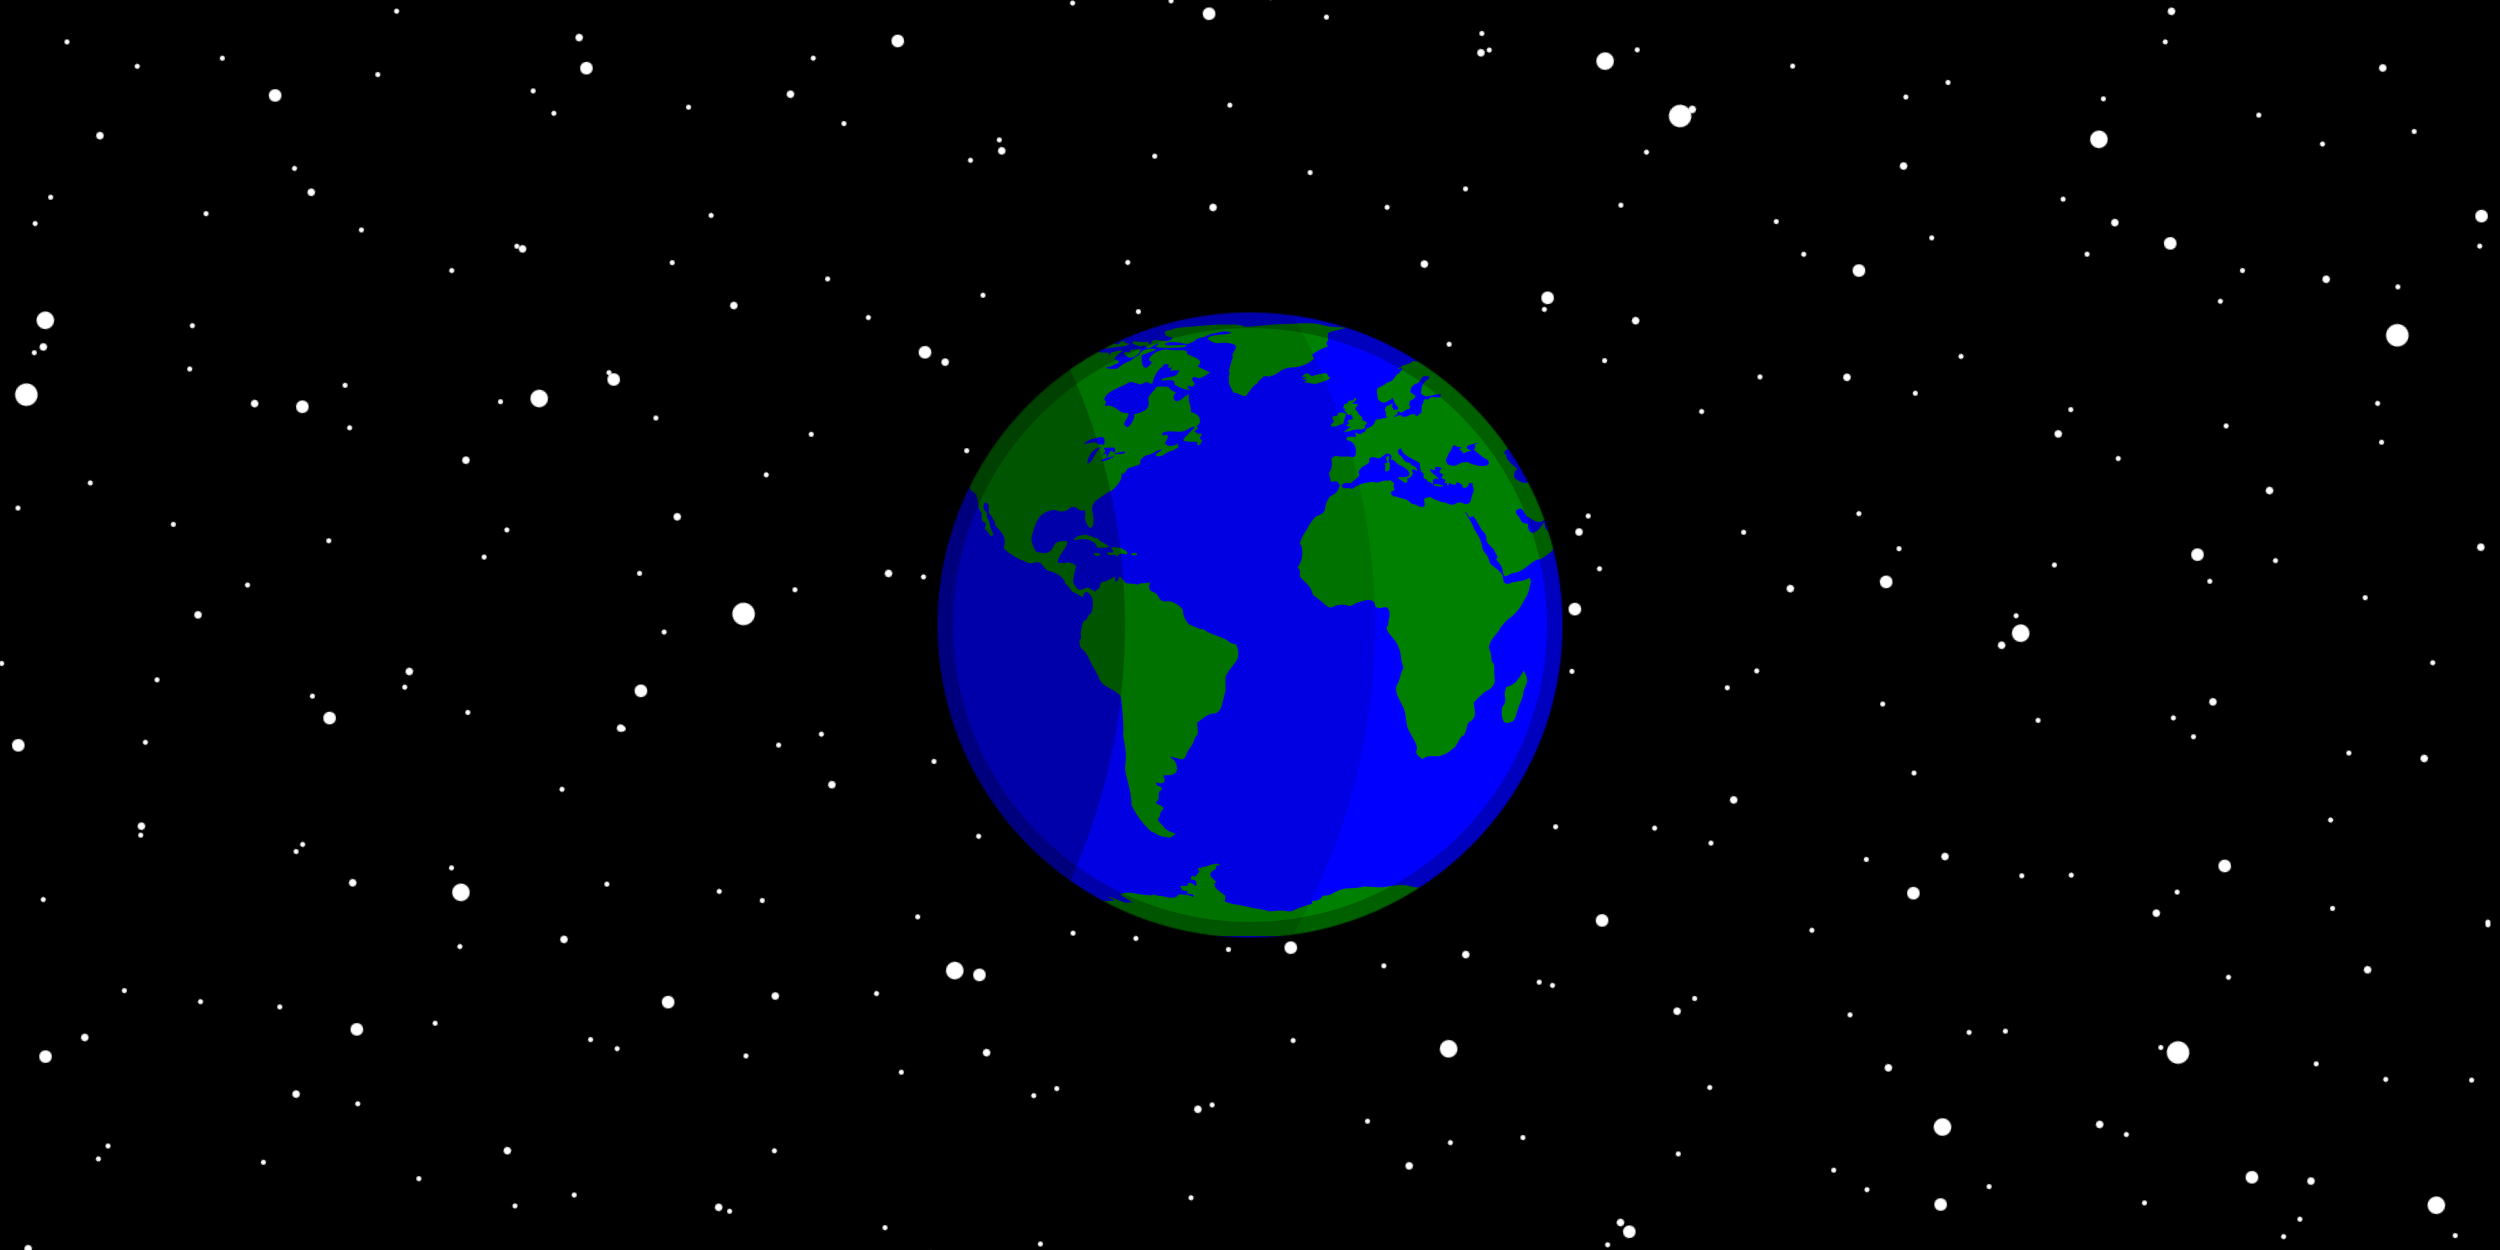 <svg width="500" height="250" viewBox="0 0 2000 1000" xmlns="http://www.w3.org/2000/svg">
  <defs>
    <symbol id="map">
      <path d="M1022.8 20.65c-1.627-.005-3.34.006-5.053.027-4.453.053-8.906.207-13.188.454-7.793.452-19.355 1.021-25.693 1.258-22.008-.346-54.107 5.01-72.97 5.113-10.662-5.74-26.964-4.19-36.827-4.255-25.526-.905-48.754 2.969-72.3 4.308-22.52 2.034-18.95 1.28-28.159 3.855-11.025 4.218-22.879 1.642-14.132 13.705 17.207 3.93 10.21 5.068 7.307 8.11-10.35 3.282-14.471.565-22.294.456-3.637-3.123-16.476 1.467-13.085 1.631.572 7.213-7.79 7.675-6.562.215-7.65 1.737-10.556 1.96-26.704-.4-2.004.767-4.872 3.693-3.613 3.693 3.85 3.483 13.539 6.295 16.058 6.209 11.52-5.087 9.897 3.142 11.637 3.213 10.577.126 16.946-9.352 22.19-8.86 1.305 2.181-7.794 6.322-4.769 7.253 6.638 1.305 35.096 1.93 36.457.803 4.515-.199 21.551.962 21.917-5.085-15.714-.172-48.635 3.939-39.722-3.533 16.45-5.257 30.627.978 43.653 1.712.797-2.396 12.138-4.738 12.342-6.612 5.038-5.993 17.066-6.08 20.931-7.869 6.964-4.45 13.658-6.015 19.27-6.558 10.866-3.008 17.59-4.355 29.17-1.258 0 1.686-4.025 2.849-11.99 3.506-5.272.985-34.554 1.151-32.169 9.477 21.611 14.868 18.961 2.72 44.501 8.539 21.047 4.107-2.537 17.739 3.342 25.994-3.907 9.74-6.52 21.373-7.965 27.598 3.73 3.068-1.77 8.194.599 19.462-1.48 5.445 6.945 15.86 7.965 21.063 9.022-.663 19.27 9.476 24.579 5.919 2.394-3.347 4.481-6.445 7.452-9.483 3.958-5.896 7.65-11.076 14.389-14.048.666-5.657 9.587-9.545 10.448-12.445 6.25-4.457 11.942 2.093 15.93-2.518 8.564.052 18.002-10.852 24.152-12.42 10.005-4.985 24.615-1.927 38.196-8.112 8.703-2.394 15.785-8.504 20.297-12.899-7.3-8.78-4.298-7.02 13.619-17.964 4.656-1.803 9.397-3.568 12.932-5.113-7.446-7.724.578-9.871.256-11.752-2.097-18.853-1.137-13.933 27.663-21.576 8.565-1.534 6.508-2.759-5.568-3.291-13.955.595-28.304-2.601-39.054-5.755-3.51-1.083-13.875-1.73-25.436-1.765zm355.39 7.062c-1.704-.045-4.37.629-8.101 2.413-3.782-.412-10.789 5.626-13.445 5.191-2.252 1.081 2.165 1.55 3.169 1.66 6.166-1.766 1.315-2.487 6.337-.962 4.082.228 19.434 3.613 28.946-2.115-4.232-2.47-10.444-3.158-14.902-3.293.783-1.593.186-2.836-2.004-2.894zm150.21 3.42c-7.533.132-16.067 3.276-12.457 7.612 7.441 1.112 38.208 8.522 41.453 4.604-7.017-5.388-21.669-4.976-19.357-8.807-.96-2.482-5.119-3.487-9.638-3.409zm-181.59 1.101c-.595-.011-1.13.043-1.56.167-5.487 4.286-7.69.233-16.53 1.553-4.326 2.514 18.408 3.982 23.126 4.175 3.06-2.894-2.658-1.792.855-4.148-1.762-1.083-4.104-1.71-5.891-1.746zm-120.05 2.212c-4.196.013-7.744.52-9.719 1.97-25.272.168-29.705 1.496-29.46 3.346 4.45 8.062 2.426 5.8 21.238 14.776 5.053 2.45 7.024 2.234 7.709-.856 4.424-9.42 19.77-6.142 15.245-3.508-2.842 4.083 13.593 2.254 15.588-.776-6.472-2.322-28.508-5.38-13.962-8.19-1.266 2.095 26.763-1.059 20.642-4.496-5.676.068-18.05-2.293-27.28-2.265zM1563.1 40.5c-.878-.015-1.553.046-1.938.199-.188 2.665-.749 5.487.085 7.843 1.885 0 19.612-1.828 21.24-2.194 2.976-1.948-13.229-5.75-19.387-5.849zm18.959 9.032c-1.37-.012-2.656.067-3.598.268-3.254.705-4.967 3.39-3.425 5.22-.073.989-12.104 3.733-13.274 2.812.856-1.459-15.673-.195-17.215 1.31-7.198 2.302-15.025 3.113-22.268 5.675-.357 3.826-4.77-.403-5.909 2.275-.442 2.35 5.762 1.262 8.649 3.507-5.686 2.583-18.827 1.225-25.607 2.248 4.79 5.769 19.254 10.494 16.616 10.712-9.44-.265-36.75-12.191-40.511-7.901 2.214 5.473 12.069.134.771 9.904 5.142 3.338 8.747 8.296 11.304 14.272 2.033 1.98 14.928-.485 9.164 1.122-4.616 3.125-1.365 6.503-1.455 11.503-1.217 2.39-5.982 5.49-7.879 5.113-6.71-1.7-1.608-1.779-.257-4.763 3.174-4.543 3.544-8.553-1.114-10.63-3.867-2.08-6.66-6.736-7.622-11.074-9.252-7.279-5.613-10.574-6.594-11.995-1.974-2.006-13.394-2.887-9.936-3.077 6.978-.808-7.016-4.263-6.68-1.58-.85 3.274-2.983 10.498-4.454 11.35-5.848 4.535 1.667 3.775 1.714 8.001-.263 5.08 15.492 6.74 13.274 10.39-12.04-2.36-25.623-7.832-38.112-8.643-3.722.826-12.316-5.813-14.732-3.46-.48 5.102 9.295 5.145 12.761 8.299 1.774 1.968-3.326 4.667-4.796 3.11-3.03-3.933-7.6-.538-14.902-.35-1.237 2.67-12.325 2.66-9.42-1.766-2.668-2.066-8.688 1.782-11.82 2.14-4.282-.004-7.367 3.941-11.477 4.147-4.608.515-1.796 9-14.13 5.542-4.805-2.587.086-4.156 3.682-5.138-5.03-5.661-22.239-7.374-16.529-3.428 4.801 1.414.981 7.09 4.71 8.832 6.472 5.414-4.5 5.883-6.422 2.254-2.383-.363-3.932 2.855-6.852 3.904-2.574.812-4.14 2.303-6.252 3.993 8.777 9.425.404 4.177-13.018 2.03-4.57 4.373 4.914 4.394 6.765 6.398.856 2.192-4.367 1.892-8.82-.506-4.158-.637-5.626-3.358-7.794-5.465-2.05-8.38-3.852-5.693-7.965-9.345-.342-.814 1.198-.736 6.508.352 17.9 3.658 22.866 3.648 28.176-.103 7.199-3.906-5.568-12.051-7.706-10.682-4.277-1.419-9.601-3.38-13.018-4.849-5.902-3.306-14.744-.816-19.698-4.521-4.74-2.879-11.068-1.14-15.844-1.714 1.962-.54 4.263-1.648 5.223-2.861-3.168-.506-12.844-4.395-15.415-4.42-7.714 1.313-8.95-2.198-12.076 0-3.294 1.573-16.191.635-15.417 3.426-2.532 2.117-7.965 3.019-8.222 2.784-2.055-1.935-7.622-1.097-7.622 1.148 0 1.242-.086 1.311-3.169 1.637-5.01 3.547-16.905 3.81-15.93 7.066.1 2.313-6.94.513-7.45 3.589 2.264 1.554 3.868-.619 6.85-1.258 4.623 1.868-5.109 11.109-7.708 11.829-4.1 4.013-8.19 10.517-8.478 10.63-7.497 6.477-10.997 4.89-12.332 6.338-4.87 5.01-11.038 6.505-15.76 9.32-2.57 1.56-2.654 1.815-2.74 8.085.746 5.33 1.489 13.314 1.714 13.355 3.665 5.649 11.333 9.254 17.129 5.594 1.627-1.157 4.538-2.923 6.594-3.934 1.97-1.01 3.682-2.491 3.682-3.27.35-2.073 3.31 4.192 3.34 4.873.955 4.104 3.83 8.36 6.424 11.135 2.336 2.256 2.392 4.194.6 6.055-5.983-.371-8.044 2.238-8.737-.325 2.92-3.118-4.93-3.81-1.798-5.97 1.028-.607.941-5.593-.086-5.593-1.773 1.673-4.805 4.238-7.622 4.282-4.625 0-7.793 9.123-4.367 12.687 1.81 2.315-.382 2.975-.086 4.925 2.35 2.45 2.39 7.364-2.399 6.699-3.696-.923-6.482 2.08-9.849 1.627-4.025-.59-7.709 1.67-8.394 5.138-.856 4.557-6.508 9.697-12.932 11.804-3.768 1.242-4.367 1.748-4.966 4.523-.865 5.158-6.209 2.89-8.479 6.588-3.893 3.737-11.093-5.931-11.392.136 1.8 5.79 1.628 6.279-1.884 6.262-4.613-.473-9.646-1.614-13.96.48-2.549 2.937-.302 6.174 1.97 6.321 11.71.675 17.726 16.103 14.133 27.675-.942 3.135-3.34 4.832-5.739 4.07-10.375-2.739-19.49.905-28.864-2.382-3.602-1.203-12.828 3.72-11.56 7.307.428 1.173.942 4.788 1.027 8.025-.043 7.452-1.912 11.701-5.052 16.601-.7 8.538 3.417 9.676 2.054 15.417 1.534 6.37 11.792-3.298 15.331 4.9 4.753 7.947 3.634 2.624.427 10.305-2.912 7.092-4.882 9.38-10.192 11.915-8.873 3.806-8.478 7.912-12.246 13.242-6.443 14.899 2.185 20.506-20.812 28.165-2.261 1.113-14.869 18.316-14.986 20.796-6.053 10.133-13.333 19.832-16.016 31.35.294 3.249 3.358-.087 4.454 14.023 1.477 12.382-3.805 25.496-8.994 32.336 9.22 6.492.886 13.995 6.853 20.05 7.327 7.466 9.285 9.329 15.415 15.847 3.108 3.36 6.848 13.412 7.28 16.566 7.868 5.668 14.912 11.078 20.04 15.683 10.364 9.38 12.934 10.184 20.727 6.398 4.539-2.193 6.765-2.707 13.274-3.024 7.194-.351 11.049.231 15.074 2.244 6.788.737 12.46-6.613 19.355-6.955 5.912-3.025 12.228-4.273 17.898-4.471 6.585-.71 12.734 3.825 13.104 10.819 3.05 7.513 12.71 3.533 19.442 2.784 8.297.855 10.31 14.867 7.023 21.867-.892 2.201-.542 17.671-4.368 15.582-2.72 10.925 20.765 27.016 21.582 37.225 6.317 10.089 5.757 27.111 7.709 32.02 1.884 4.754 2.739 8.359 2.653 10.946-6.027 8.764-6.208 24.24-12.76 32.55-3.766 16.223 5.614 26.08 10.534 38.117 7.257 12.729 6.767 24.895 9.422 39.325 1.639 12.308 25.78 39.84 17.385 48.686 1.267 10.646 4.311 8.267 9.164 13.491 1.884 2.141 3.597 2.141 5.738.257 6.68-5.69 21.351-3.524 28.52-3.683 9.256-2.551 19.717-6.895 26.55-14.423 9.798-3.748 11.594-23.443 20.983-24.979 9.85-15.245 3.861-23.885 14.13-28.163 13.381-9.625 5.72-24.569 5.566-34.69 1.618-4.24 20.811-21.659 23.725-22.854 7.444-2.753 13.584-9.022 16.357-16.41 1.093-7.221-.76-14.738-.685-21.63.87-20.157-3.452-13.102-5.396-21.576.05-11.089-2.161-15.79-4.88-23.42 1.605-15.977 14.267-24.858 20.211-35.222 3.683-7.246 15.245-19.717 22.354-24.146 4.625-2.886 18.156-17.774 18.241-20.027 6.539-12.43 16.844-24.646 17.129-38.546 4.159-4.838 2.534-20.285-3.253-14.93-7.748 5.63-26.295 4.74-33.145 8.772-17.799 6.354-13.07-13.447-16.016-16.566-13.177-16.883-22.542-15.96-24.665-25.055-2.69-15.365-13.559-17.146-14.046-30.407-4.295-17.962-9.894-22.173-16.616-34.82.542-4.19-15.441-26.993-15.585-29.663 1.034-3.346 6.236 9.787 9.85 10.494 1.645-.774 2.903-2.527 4.793-2.57 3.148 2.197 6.004 7.004 8.052 10.869 2.554 3.046 9.191 17.232 10.535 17.397 3.536 1.46 8.164 10.768 7.536 14.56-2.327 8.366 14.86 19.19 14.902 23.23.3 2.877 11.768 16.31 3.169 15.102 5.778 10.934 11.979 11.63 13.533 26.767 2.348 15.066 14.03.96 19.782.856 21.378-.7 35.312-26.476 52.929-26.553 23.107-15.233 30.458-21.265 31.345-40.635-6.89-9.345-23.931-11.986-24.152-24.515 0-5.337-1.028-6.347-2.827-2.758-20.218 30.14-30.217 15.07-28.948.05-15.273-.672-12.112-6.66-18.413-14.372-11.085-12.174-.533-13.457 4.797-14.939 6.323 3.099 7.493 14.363 14.732 17.003 12.542 6.508 12.879 9.89 23.723 8.539 4.1-.482 6.294-5.722 8.564-2.681 2.913 8.576 6.896 10.535 13.874 11.35 13.764 1.874 29.142 3.02 41.796 1.147 9.911-3.738 11.628 11.02 16.357 11.273 11.997 7.671 5.63 6.509 7.88 10.329 0 1.628 11.819 12.789 13.532 12.746 14.378-6.015 9.357-3.76 12.845 8.481 3.05 10.006 4.725 20.326 9.166 29.396 2.947 5.538 6.067 11.512 7.536 17.321 2.233 9.36 11.204 17.145 11.733 26.844 0 2.227 4.624 9.329 6.85 10.52 7.652.997 5.512-9.437 13.018-7.23 3.64.001-2.04-1.28-.683-5.832 8.248-2.061 1.63-12.813 4.624-17.133 1.37-1.62 1.455-8.616.256-15.203-1.713-9.174-1.285-11.606 2.141-10.758 1.263-.217 9.73-7.345 9.765-8.223 2.038-6.012 9.648-9.74 13.531-15.308 2.632-4.486 7.514-5.828 11.134-9.106 3.512-3.473.163-6.568 2.74-9.688 5.243-3.438 9-.148 14.046-1.763 7.659-2.258 9.005-2.23 10.707-7.23 1.99 1.602 4.312 4.94 4.367 6.502-2.242 4.397 13.727 16.39 13.445 17.267-.376 10.197 2.414.938 6.167 9.26 2.184 6.524 1.228 9.945.772 16.814 5.54 2.285 17.1-2.02 17.3-7.71.085-2.68 5.738 9.21 6.509 13.518.494 3.559 10.584 27.416 3.768 24.841 1.25 4.359 10.827 6 .856 6.262 3.143 3.887 3.29 9.13 2.313 13.44-.856 3.605.256 11.092 1.369 9.901 3.69-1.94 5.92 2.806 8.308 5.97 1.838 10.338 4.872.97 4.968 11.033-.578 5.94 6.808 15.781 7.023 18.466 0 1.37 1.626 3.017 6.166 6.074 2.321 6.694 12.612 6.396 12.675 10.682.797 2.59 7.027-3.203 1.028-3.556.2.038-.652-3.322-.77-4.71-6.297-8.077-2.97-15.15-5.654-23.023-.623-1.372-12.944-15.05-14.303-14.724-4.291-4.191-8.463-19.806-9.677-21.356-6.725 9.775-3.983-7.094-2.826-11.461 1.903-3.967.285-14.788 4.111-15.254 4.852.82.828 6.56 5.396 6.526 4.876 1.038 11.165 5.553 12.419 11.084 0 1.319 3.082 4.498 4.367 4.498-1.749 1.596 11.377 1.97 8.65 4.205-1.541.942-1.198 10.356.43 10.356 5.305-1.468 11.965-13.227 13.018-13.92 5.102-.427 7.526-5.176 11.817-6.637 4.434-5.797 1.517-12.26.857-17.75-.476-4.542-5.985-18.222-9.935-19.487-1.97-.625-12.076-10.26-12.076-11.511-2.461-3.75-5.802-7.037-5.824-10.837.017-5.711 12.219-18.16 17.557-16.223 1.66.724 5.719-.138 5.053 1.739-.295.806-.045 2.176.475 3.562-4.984 1.005-6.352 9.997-2.411 12.235 9.17 3.24 8.945-4.096 12.076-9.525.977-3.504-1.745-3.633-4.482-3.28-.116-1.702.177-3.24 3.678-3.848 2.958-3.45 15.552-1.38 14.559-8.163-1.196-4.041 4.422 6.089 4.71 1.79 2.87-3.864 12.452-3.084 13.96-6.878 1.431-3.59 13.19-9.188 11.22-13.14 2.78-1.664 7.267-15.968 7.366-18.15 2.317-10.824 7.01-14.425 4.11-23.581-5.067 5.03-2.611-2.175-5.824-8.755-2.856-4.41-7.029-5.11-9.42-9.311-3.426-6.022-7.195-9.937-11.134-11.838-3.854-1.807-4.198-2.234-3.684-4.196.356-8.273 13.927-10.933 13.962-14.245 3.367-1.613-17.994-6.653-16.788-4.008-.56 4.249-5.176 3.91-6.338.341-.947-6.657-11.733-3.298-11.99-9.335 2.53-4.202 9.277-3.9 12.847-11.298 2.083-5.841 9.724-2.147 7.707 2.217-.837 1.766.821 10.463.942 10.467.428 0 2.227-1.591 4.11-3.527 4.242-4.356 11.735-5.548 17.216-2.442 1.986.384 1.62 12.425 2.57 11.11 1.643-2.066 17.565 6.043 12.846 6.853-1.456 0-.942 1.49 1.542 4.12 3.597 3.956 4.368 5.078 3.854 5.652-2.06 3.375.986 5.633 1.026 8.378 0 1.799.343 1.944 3.854 1.739 4.198-.894 13.494-3.6 13.703-8.189 0-3.417-5.052-12.326-9.163-16.172-3.549-5.982-11.508-8.008-15.331-13.276-1.787-4.904 10.045-6.944 6.766-13.414-5.08-15.485 12.434-9.932 16.187-10.733 2.74-1.028 7.536-6.56 7.536-8.642 5.063-6.667 2.56-24.659 4.967-30.836.55-3.352-3.907-13.558-5.909-15.23-3.169-2.193-6.51-11.325-4.197-11.325 7.073 4.133 13.418 11.63 16.958 18.922 1.825 4.38 6.296 7.117 7.879 11.41 2.613 5.113 5.2 9.659 9.592 13.783-.47-2.925-1.646-6.296 1.2-5.756 1.854.138 5.35 4.148 5.48 2.68 0-1.61-2.74-5.062-4.11-5.062-8.4-5.373-9.24-7.494-12.591-15.632 1.863-4.054 11.522 3.503 11.563 2.116-2.742-2.697-6.32-4.756-9.078-7.419-1.884-1.919-6.766-6.56-10.963-10.329-5.976-5.536-20.662-23.067-23.98-22.169-1.198.454-.941.849 1.285 2.202 4.089 15.83-2.467 4.864-13.19-.693-13.788-.555-35.062.073-28.69-9.08 3.682-4.703 5.053-7.34 3.94-7.708.7-2.88 5.729-18.01 7.109-18.52 2.826-1.07 15.073-1.208 15.758-.189.257.497 1.285.91 2.227.91s1.541-.309 1.284-.669c-.171-.368 2.742-.548 6.51-.428 8.21 2.143 5.5-3.391 7.364-2.861 8.504-1.034 13.78 5.681 14.902 5.697 4.34-.25 24.977-1.868 12.162-5.243-5.957-1.85-2.302-13.884 1.798-14.295 4.714-4.595 15.173 5.677 15.93 5.352 17.068 4.807 7.368-10.743 7.538-10.818 6.116-1.875 4.494 7.148 9.164 7.845.326 4.168-4.596 10.033-3.684 15.42.777 3.682-2.68 8.524-5.566 8.565-1.926 2.934-.355 2.396 2.14 6.26-.685 3.598 3.77 9.448 13.704 18.014 6.57 7.44 1.538 2.329 15.158 13.276 4.175 2.966 11.337 14.09 14.132 8.678 2.505-5.47-4.946-9.939 2.313-13.115 1.887-2.049-6-4.619-4.883-8.17 5.375-8.572-8.725-15.069 2.74-12.387.771-.805-3.169-4.839-4.796-4.873-5.306-1.424-6.399-9.326-11.733-8.164-4.443 1.761-8.593-13.426-7.793-13.3 7.875-6.709 34.418 2.007 32.46-2.143-2.733-13.226 26.362-14.02 26.378-15.607-2.755-5.443-19.775-8.843-21.412-13.25 4.071-9.484-1.998-6.39-4.71-10.065 10.038.78 23.053 7.865 32.716 8.59 5.24 1.06 16.892 2.88 17.385 2.57-10.163-9.724-3.188-7.238 7.708-5.833-13.25-12.893-35.526-8.553-48.39-14.245-4.624-2.253-43.08-11.854-55.669-13.893-4.196-.685-10.96-1.388-14.986-1.576-17.063.372-17.036 2.58-37.685 1.576-6.937-.223-22.695-.292-23.979-.103-16.577-5.007-24.255-9.04-40.338-8.403-23.495.045-44.475-8.031-67.146-10.201-20.584-3.349-18.217 1.562-17.9 2.57 13.174 7.025 4.677 3.884-5.48 3.855.075 2.585-21.557-1.285-21.241 0 5.018 11.104-12.45.354-15.586-2.463-9.039-7.837-21.268-7.958-32.716-10.467-7.61-.89-5.953.517-2.57 4.364-19.592-.747-18.563-3.608-45.135-3.16-5.85-2.056-10.23-4.89-12.675-8.75-1.51-7.004-19.26-8.96-23.725-8.995-14.14-1.047-19.463-4.967-33.828-5.515zm-935.97 1.366c-7.015-.166-37.142 5.871-38.06 8.324 2.736-.686 24.666 5.926 26.122 7.256 3.425 4.876 12.762 1.244 14.268.99 5.344-.901 13.386-1.845 17.874-2.09 11.078.266 26.256-7.355 7.418-6.476 3.254-4.286-.585-4.47-3.83-3.508-7.485 2.015-3.407 5.764-9.018 5.89-6.373.106-6.273-4-12.631-4.737-8.686.259-1.212-3.257.427-3.616 5.125-1.58-.955-2.041-2.57-2.033zm785.02 2.415c-2.432.1-4.818.733-6.717 1.895-6.078 3.208-23.943.505-27.577 4.363-1.622 2.427-10.51 2.702-10.192 4.979-3.349 9.168-6.278 9.717-11.22 18.545 1.986 5.524 29.684 11.409 31.518 7.496-.597 1.58-19.275-5.905-12.675-12.068 3.626-2.476 6.35-10.102 11.048-11.135 7.25-4.381 13.497-5.711 19.355-6.88 14.988-2.957 17.985-4.861 10.791-6.799a16.287 16.287 0 00-4.33-.396zm314.69 4.858c-3.57.023-6.4.496-6.44 2.175 0 2.42 2.996 3.888 12.845 6.157 6.958.563 24.242-.09 25.35-3.665-4.867-4.597-10.796-2.49-18.67-4.123-2.682.14-8.495-.575-13.085-.544zm-1140.9 8.888c-8.182-.033-17.062 2.291-22.317 5.467-5.62 3.06-17.282 5.954-21.36 10.356 34.314 5.606 33.636 9.386-6.338 14.107 5.751-5.86-27.18 4.069-24.357-3.64-7.954-7.989-49.792 12.842-49.81 4.634-9.01-9.245-56.238.437-60.858-9.9-23.695.168-60.764 2.61-80.935 18.278 12.088 12.02-9.534 10.107-10.705 10.356-2.901 1.042-27.464 4.723-22.43 6.826 3.148 11.81 11.092 7.063 21.07 7.23-.753 3.698-19.458 7.58-21.978 7.178-8.182 1.003-17.339 7.622-24.435 9.422-20.303 19.363 15.475 12.583-5.514 21.089-4.061 3.76 13.708-2.142 13.112 1.386 26.207-7.4-15.425 12.538-29.547 17.508-22.613 2.922-28.51 4.379-33.64 11.273 4.144 1.204 26.876-8.36 28.185-4.471 11.28-2.026 22.834-10.186 33.614-12.42 1.846-2.745 45.85-21.541 45.418-16.626 5.274-1.632 26.484-2.957 31.234-5.216 9.613 1.195 11.255.816 20.657.212 12.637-1.029 23.351 12.223 18.011 19.41 3.442 7.333-5.003 16.285 2.654 16.968 2.658-.03 8.084 15.096 5.543 19.462 3.532 10.054-7.303 9.605-7.282 10.117-5.569.715 13.335 16.05 10.142 15.82-2.603-.198-2.954.249-5.087 6.904-1.422 4.437-6.33 13.551-8.48 15.77-10.445 8.914-13.866 22.91-21.094 31.794-2.211 2.383-4.234 14.206-3.529 15.796 1.236 11.084 2.729 18.072 2.999 28.481 15.96 9.04 12.99 15.652 15.869 29.551-.533 6.163 3.269 10.334 6.046 14.586.856.41-1.905 9.768 1.876 16.147 9.726 4.448 5.276 8.184 4.094 14.287 5.56 4.206 9.313 12.512 12.204 14.16 8.25-2.99.607-8.318-1.396-16.782-.37-3.929-3.783-16.927-6.74-18.707.324-13.94-.31-7.405-5.516-15.53-2.23-3.734-.448-14.704 2.92-13.276 7.435 1.94 5.517 5.083 6.236 10.682 1.434 13.097-3.38 5.721 4.042 13.543 4.926 7.807 9.108 14.444 7.948 18.228 9.021 11.597 18.905 18.58 18.919 33.328.194 6.113-3.927 8.025-.72 13.09 6.854 7.527 28.576 21.092 35.303 22.03 14.285 8.378 16.373 4.755 27.885 3.426 3.477 0 7.768 2.766 10.971 7.066 5.336 7.144 7.931 9.174 12.633 9.928 14.466 3.42 29.183 14.2 30.036 24.764 5.206 2.043 13.645 15.59 14.234 15.632 9.111 2.021 15.845 10.733 19.888 8.806 1.933-10.445 7.716-12.428 15.578-.96 5.411 8.99 3.422 31.599-2.732 34.983-5.656 3.247-3.64 9.609-8.513 11.486-7.07.12-7.565 23.28-9.284 23.657 1.333 7.542.957 7.142.883 12.18-6.411 2.364-1.025 17.828 2.278 19.539 6.898 4.97 11.525 14.406 15.038 22.219 1.355 4.366 16.96 30.537 16.83 31.317 3.785 20.735 37.066 23.127 42.881 39.59 1.376 12.581 6.195 62.01 3.718 71.659 3.39 20.551 7.012 32.307 4.71 54.873-3.022 12.929 3.936 30.24 6.775 44.283 2.914 12.534 5.117 25.599 4.436 34.435 12.323 26.525 28.874 43.07 38.008 51.564 10.266 3.405 14.589 10.411 28.743 10.452 9.189 4.035 12.277-1.923 14.559-3.255 11.732-3.87-6.23-2.86-17.104-13.276-3.245-6.077-12.907-11.54-13.351-18.332 8.197-6.635 1.199-9.398 8.35-15.76 8.316-9.193-10.14-10.937-12.581-15.076 12.32-8.38.17-20.53 12.445-24.925-3.854-13.22-10.515-1.48-11.477-14.391 13.258 6.267 20.715-2.211 13.866-11.478-3.83-4.426 21.05 2.447 25.368-9.937 2.506-8.322-1.309-19.731-8.727-23.983-2.297-.616-4.568-5.884-1.79-3.384 17.402 3.16 24.096 10.92 29.28-4.496 2.873-9.33 12.726-18.013 14.638-26.101 1.002-4.514 3.614-9.422 5.618-10.544 4.573-4.511-1.025-24.58 1.157-24.814 12.742-9.016 18.198-16.933 33.742-17.45 3.75.431 10.95-7.956 10.544-9.559 2.356-2.14 7.646-27.478 7.69-27.522 4.699-5.009-1.18-37.07 4.282-37.338 4.069-10.116 16.714-21.287 20.897-31.187 2.323-10.243.914-17.605-2.912-26.844-9.989-1.92-13.176-3.786-18.071-8.489-17.727-8.865-32.392-10.83-44.962-20.85-6.742 1.615-17.866-5.873-25.48-7.998-7.13-3.94-13.682-17.957-13.942-27.763-.416-6.107-20.55-20.411-31.638-17.37-12.7.95-13.588-8.117-17.908-13.414-3.072-4.262-14.932-6.523-13.188-9.071-4.798-4.863 1.734-14.998-1.208-13.945-13.286 2.94-14.352-.818-23.74 4.71-1.68-3.673-22.66-1.322-22.773-4.607-6.1-7.17-9.567-12.43-11.588-10.193-3.146 10.726-10.417 13.273-7.521-.994-3.869-.065-18.133 10.355-22.38 9.372-3.468-.874-8.203 6.107-7.432 10.973-1.61 2.737-9.24 5.972-8.675 9.02-7.29-4.44-12.226-11.123-21.335-6.4-12.104 6.279-15.526-1.37-21.375-12.788.256-5.468 4.123-25.833 6.071-28.994-.068-5.535-14.82-10.255-18.55-8.001-5.038 1.905-12.943-.154-16.728.318-.827-14.783 19.48-29.817 17.824-40.312-1.97-3.57-21.404-.896-23.528 3.504-9.141 23.745-23.402 18.298-35.002 15.503-4.03-2.093-10.857-20.629-9.985-26.715 4.823-18.945 10.58-39.005 22.968-46.47 6.626-4.628 22.321-10.35 28.768-4.787 26.477 3.36 17.256-14.488 35.757-6.03 12.82 12.302 15.74-5.277 16.11 13.954-.685 1.319-1.148 3.314-1.01 4.436 1.305 8.794 4.602 15.774 10.053 19.701 11.016-.928 5.173-28.3 4.505-31.05-2.98-11.244 4.545-21.282 12.924-25.587 3.977-3.008 19.242-14.275 23.868-14.536 12.795-11.843 20.293-21.745 19.116-30.597-.248-1.524-.094-2.989.343-3.263.446-.274.806.095.806.831 0 1.893.539 1.722 4.607-1.61 1.978-1.628 4.12-4.29 4.762-5.91 1.036-2.655 1.645-3.05 5.97-3.94 5.96-1.217 10.773-3.255 8.212-3.478 15.835-.61 10.504-9.37 11.212-9.954 3.429-5.903 8.732-9.187 14.054-11.032 9.394.109 18.709-11.923 27.834-9.85-3.26 4.448-15.78 6.728-10.303 12.523 12.81 1.933 17.758-9.34 32.04-11.212 3.45-3.746 9.909-4.632 10.379-7.068-4.854-1.824.431-4.38-1.5-6.373-14.354 8.325-19.525 4.531-25.614-.239 3.932-6.314 10.79-16.258 2.012-16.162-8.23 2.768-4.808.534-7.494-2.254 6.77-6.437 18.494-4.28 25.077-4.257 23.336 2.986 25.394-8.49 36.134-8.642 4.763-.633.656 1.936-1.208 3.751-16.83 18.136-25.686 23.237-10.705 24.138 21.83.874 20.144.678 18.79 2.168-.995 13.195 10.557-1.528 9.044-5.645-3.95.52-5.863-5.187-1.285-7.606 1.687-2.421-1.047-3.017-.933-4.952-8.113 3.975-7.43-2.274-12.77-3.392 6.423-5.813 5.304-2.59 7.947-7.606-7.396-2.068 1.559-4.063 3.324-10.415.662-10.007-6.358-16.966-17.267-18.416-.008-13.982-6.005-19.579-4.333-37.123.297 2.136-8.359 7.162-9.37 8.11-2.893 2.631-12.257 9.78-15.654 7.145-6.712-4.65-4.719-11.641.479-16.463-8.027-3.557-8.319-3.353-15.151-11-8.305.988-24.092-3.896-25.264 4.953-16.046 17.817-12.701 14.345-11.64 27.975 0 2.115-3.194 8.779-4.976 10.38-7.144 5.122-14.906 7.87-23.338 9.346 3.354 10.127-14.223 31.9-15.365 22.939-11.773-2.922 9.178-19.894 3.53-25.218-14.082 2.45-20-9.048-29.359-12.016-5.521-2.81-9.078-2.417-14.559-1.312-.634.008.333-4.455 1.746-8-.691-3.658-8.405-2.014 2.51-15.127.326-.009 2.885-1.729 5.677-3.828 10.7-7.32 24.147-11.169 34.524-17.688 6.895-4.287 12.162 1.218 16.863 1.096 8.78 4.117 1.713 2.321 12.872-.136 8.76-6.641 7.605 3.045 17.08-.077.82-11.787 12.393-29.212 18.968-31.616 1.862-7.824 17.085-7.293 10.226 2.38 15.404-2.536 3.35 1.802 5.14 5.355 18.21-2.253 20.394-.347 12.846 4.659 3.368 7.957-34.567 8.085-30.455 13.678 14.892.357 25.17-3.855 25.504 7.332 3.649 5.83 31.23 14.313 30.455 10.255-5.105 1.125-8.146-8.537-1.625-7.359 6.318 4.21 5.215 1.545 10.303-3.374-11.673-13.378-2.442-15.78 7.408-10.63 7.652-2.136 14.528-6.17 20.717-10.896-5.204-4.852-18.563-8.203-23.338-12.978 20.11-14.724-25.524-19.343-19.698-26.128 0-2.458-3.032-3.768-9.85-4.255-9.79.466-15.751.583-26.977-.724-5.85-2.283-22.31 2.802-29.333 9.075-10.961 8.242-7.296 15.859-.163 13.253-21.147 30.011-20.99-3.709-21.728-10.255 3.875-4.171 30.134-11.572 28.879-12.876-3.739-1.239-7.548-.738-11.486-1.258-2.401-.333-12.708 2.195-14.396 3.667-5.756 2.71-5.45 8.363-10.653 10.494-4.955 1.368-9.94 7.125-12.658 8.617-11.916 4.835-18.753 8.764-23.742 13.868-1.79 1.868-2.646 2.03-11.588 2.166-13.48-.462-16.73-3.545-2.192-4.822 2.977-3.307 14.34-5.362 14.825-8.935-.017-.9-3.614-2.86-7.896-4.308-4.309-3.243 13.53-15.732 14.774-16.865-1.325-1.848-20.483 2.494-21.6 3.64-8.423 10.89-2.46 3.986-5.43.615-7.486-2.103-18.08 2.478-22.644-5.489-3.489-3.587-9.43-5.039-15.794-5.065zm99.726 2.95c-11.796 1.632-13.435.575-19.193 2.465-.532 7.54-6.575 1.775-11.716 4.39-2.619 4.785 5.621 4.31 5.566 8.373 5.33 3.63 14.391.401 19.777-4.707 3.49-3.077 6.283-6.759 5.566-10.52zm353.41 46.862c-7.587.291-19.3 4.563-19.832 3.41-4.193 4.393-6.43.012-10.276-2.22-5.049-3.312-9.097 1.665-12.934 4.6-.462 2.078 16.662 1.66 4.54 3.54-4.026.556-5.053 1.036-4.454 2.004 7.864.747 12.783-1.071 4.71 5.464 0 .865 1.028 1.114 4.111.934 7.69.809 14.143 3.847 21.412 1.413 4.987-1.94 22.796-6.25 23.296-11.16-7.067-3.183-3.295-7.933-6.167-7.435-1.123-.473-2.655-.617-4.406-.55zm194.24 5.28c1.902.001 3.801.263 5.518.589 5.715 1.636-3.733 6.582-7.569 11.179-5.468 6.597-6.254 10.943-6.563 18.799-.254 6.374 4.294 5.122 8.394 8.112.171.565 2.569.282 6.594-.797 5.759-.242 10.99-2.672 15.93-3.058 9.642.01 8.19 1.279 4.71 5.327 0 1.07-4.281 1.046-12.846-.076-11.392 1.138-6.892 8.335-13.876 3.716-2.55.364-5.003 4.02-4.538 5.732.146 6.019-3.522-.328-3.597 15.659.514 4.36-.943 6.827-3.94 6.827-.368 1.945-6.766 7.33-7.88 2.594 1.542-2.518-10.619-1.345-12.846 1.234-3.53 2.006-13.979 4.302-14.132 0-4.088-3.553-14.502 5.261-14.559 2.22 6.82-6.936 7.326-1.761 7.108-8.91 3.14-4.656 1.623.7 6.596.719 3.169 0 3.854-.308 4.11-1.687 6.803-4.164 10.016-5.577 11.562-4.763 1.027-1.053 3.083-7.152 2.655-7.606-3.781 4.957-1.798-2.238-1.285-7.888 3.974-2.426 17.482-8.324 6.51-13.44-8.405-4.602-4.5-4.532-4.453-10.52 1.4-4.245 7.796-9.93 12.675-10.2 5.554-3.5 7.91-10.402 10.192-12.799 1.725-.71 3.628-.967 5.53-.965zm-134.98 41.756c-.787-.007-1.813.684-2.834 2.413-2.53 4.934-8.054 1.146-10.533 4.686-2.256 5.131-5.933 3.834-7.622 5.191.176 3.026-2.011 4.94-2.912 7.786 8.691 1.165 4.751 1.066 1.712 4.96 3.856.572 6.91 7.637 8.393 8.112 7.786-2.869 5.382.117 7.709 2.698 2.694 4.595-.368 6.399-4.283 5.917-4.922.128-.46.353-5.396 4.925 12.062 1.039-9.945 7.248 2.057 8.053 4.11.214 7.193 2.064 3.425 2.064-3.328 1.842-9.371 5.772-11.477 8.617 2.375.395 12.724-1.689 13.531-2.621 3.882-1.234 12.501-2.422 17.044-2.193 3.854.206 10.961-2.218 10.961-3.751-6.533-3.864 4.146-5.287 1.8-10.193-9.514-6.745-6.057 2.761-8.993-9.13-1.497-3.626-6.08-4.366-7.11-7.95-.77-3.272-2.997-6.124-4.71-6.158-2.208-2.051 1.514-7.238 3.255-8.943 2.056-2.124.6-3.075-4.796-3.075-1.563-.186-6.625.077-5.14-1.714 8.498-3.376 8.28-9.673 5.917-9.694zm-26.779 28.08c-2.788-.053-5.414.707-6.964 2.6-.182 6.904-8.248 2.628-9.935 5.568.161 3.025-.862 5.782 1.285 6.347 5.978 2.02-9.208 10.459-3.768 10.785 1.702 3.632 9.065 1.737 13.447-.533 4.293-2.016 9.205-1.734 10.278-5.362.33-7.423 6.01-14.146 3.595-17.13-2.2-1.359-5.15-2.223-7.938-2.276zm-461.49 47.16c8.344-.129 7.117 6.377 6.273 14.542-3.228 1.249-4.747-2.228-10.544.53-5.694-9.677-17.483-1.32-28.956-2.269 13.437-10.763 14.848-8.207 27.543-12.018 2.264-.51 4.14-.761 5.684-.785zm724.26 11.381c-1.747 1.847-6.61 2.342-7.282 3.855 1.903 2.878 2.112 2.614.515 6.237-.6 2.159 1.243 1.956-2.93 2.84 2.681.727 10.658 8.08 15.093 11.645 2.569 2.124 6.422 4.694 8.648 5.704 2.827 1.31 4.454 2.724 5.482 4.95 1.884 3.71 1.371 5.19-2.054 7.23-1.885 1.096-4.798 1.62-10.707 1.817-4.947.502-22.402-3.989-24.236-6.21-1.285-1.542-1.97-1.628-8.308-1.046-5.225.48-7.966 1.233-10.963 2.972-5.251 4.563-14.723 4.605-20.983 1.337-2.227-1.174-5.395-7.872-4.368-8.968 2.192-3.698 5.64-14.187 7.023-14.88 3.887-2.195 4.483-12.958 9.677-13.036 1.285 0 2.143.498 2.143 1.26 3.347 3.224 8.78 1.44 11.477 3.1-1.414.82-5.963 4.035-4.969 4.309 8.297 1.377 5.416 6.257 8.394 6.612 4.196-.676 7.826-4.108 12.16-4.146 5.39-.851-.406-2.568-2.054-3.238-1.768-.3-3.443-2.814-4.368-3.776 1.974-2.099 4.36-4.848 7.194-5.268 3.814-.733 7.628-2.2 11.22-2.708l4.197-.592zm78.381 2.15c4.65-.036 7.029 12.333 4.264 11.292-4.845-.98-10.881-2.2-10.705 3.904-1.433 1.584-5.106.23-3.854 2.518 2.216 2.513 7.672 5.035 7.708 8.618 12.795 7.84 8.4 5.04 9.164 11.942 3.99 2.45 2.779-1.246 5.6-2.193 3.54-.034 7.901 6.664 8.308 7.76-5.838 3.458-2.844.473-5.995.428-3.8-.462-3.431-.825-4.572 1.123 1.486 7.845 8.525 12.16 9.59 18.579 2.458 10.344.46 8.597-8.82 10.706-5.698-.184-19.845-7.702-20.726-12.822 1.782-9.942.224-8.649 6.596-13.807-4.07-4.003-8.882-7.575-12.418-11.35-7.023-7.632-8.138-9.26-8.138-11.804 0-2.818-2.483-6.304-5.395-7.503 5.819-11.768 24.736-16.686 28.435-17.21.329-.12.649-.178.959-.18zm-801.88 5.885c-9.837 6.086-14.13 20.908-20.615 27.778-4.154 4.163-6.474 4.806-6.629 1.825 2.733-14.467 11.946-28.99 27.244-29.603zm22.986.695c1.199-.017 2.27.899 2.895 2.672 2.056 5.919-1.763 9.268-4.77 4.18-5.46-3.08-7.566 9.97-11.05 12.369-3.496-3.51 5.445-13.873-9.343-2.947 7.083-9.79 8.553-6.892 3.83-15.23 7.933-1.054 14.608-.884 18.437-1.044zm552.63 1.858c.685-.004.997.152.353.574 2.75 13.756 24.314 19.592 35.714 27.975-1.396 5.302 2.565 17.467 3.938 17.56 3.887.942 3.5 4.954 2.57 7.143-.017 7.6 5.96 2.392 7.708 9.697 5.904 2.016 7.59 1.484 8.991 7.143 4.392-8.278-1.684-9.088 1.97-8.565-.32-2.628 5.647-6.252 9.164-1.552 4.705-4.21-18.395-14.576-14.387-20.883 2.479.576 8.807 5.374 9.334-.187-4.489-6.34 14.644-3.067 11.476.136-4.8 4-3.101 8.07-.256 9.312 9.813.277-5.993 9.536 5.822 10.603 5.04 1.64.497 5.727.772 7.633 6.858-1.797 4.505 3.153 5.31 4.359 4.125 1.724 1.228-5.633 4.54-4.813 3.99 2.613 13.288 6.574 12.588-.113-.342-2.51 6.595-.308 10.535 3.35.92.846 2.424 1.267 4.075 1.332-.64.165-1.282.302-1.925.358-2.398 0-1.798 2.647.942 4.043 4.3 1.895 4.76-.88 8.48-2.33.421-1.925 2.992-4.85 2.826-5.757-.754.121-1.515.347-2.28.607 1.701-2.052 3.14-2.243 5.524-.772 5.54-.615 2.143-.824 4.197 8.053 1.028 1.113 1.713 6.853 1.028 7.71-1.113 1.241-4.197 10.723-5.225 15.845-.624 7.786-10.535 10.2-14.816 6.913-3.169-2.784-12.591-1.781-16.36 1.74-7.93 3.808-16.971-5.244-25.606-3.856-6.024-3.638-13.682-4.831-19.87-9.182-1.284-2.047-9.422-.146-13.275 3.1.867 9.997 5.446 19.081-11.647 13.336-3.512-2.51-8.908-4.444-12.505-4.444-11.591-12.54-17.11-8.147-28.776-13.73-10.091 1.095-15.89-10.755-4.883-11.402 1.982.155-1.134-8.182-1.198-8.223 3.742-9.774-2.693-7.355-3.17-9.234-.684-2.672-4.194-3.187-8.048-1.174-6.772-3.393-19.63 5.597-23.981 2.836-2.313-1.422-4.711-1.319-16.273.617-9.678 1.619-15.415 3.613-15.415 5.352 0 .488-.6.67-1.285.404-5.34-.176-10.089 9.385-16.101 4.652-4.178-.854-9.349 1.48-12.591-.831-6.893-7.02 4.57-9.437 9.849-9.5 7.991 2.793 8.517-4.676 13.361-5.73 1.584-.872 9.96-9.421 8.308-10.81-5.383-4.428 6.676-15.737 8.65-16.036 9.567-3.96 10.461-5.964 10.362-12.522 0-4.206 9.079-5.713 14.303-2.39 6.156 2.817 13.252-5.213 18.586-8.506 13.66-.576 8.69 9.915 9.164 11.88 6.02-2.148 11.22 10.19 19.013 11.084 5.06 1.958 14.149 9.247 15.587 13.276 3.163 8.384-8.937 9.534-14.475 9.123-5.053-.446-6.508.018-6.508 2.039 2.573 1.586 11.327 8.004 14.389 8.78 5.943.217.488-10.675 5.396-9.184 4.15-.737 11.275-9.797 7.193-12.47-3.294-3.27 2.817-6.268 7.107-1.98 1.285 1.268 1.458 1.234 2.229-.462-2.017-9.717-13.311-8.098-13.79-14.716-11.867 1.213-12.679-10.315-19.269-14.374-4.217-2.792-4.525-10.738-1.287-11.965.523-.414 2.705-.868 3.847-.875zm750.51.712c-7.356 5.301 7.512 4.838 5.396 13.225-.132 9.073-8.349 3.376-3.939 11.855.514-1.627 4.197 1.156 4.796 3.665 1.18 2.065 2.794 2.031 3.85 1.167-.218 7.583 8.61 13.702 4.715 19.88-7.415 13.373-8.53 2.214-10.791 3.752-2.954 3.836 5.886 3.655-.858 8.242-1.912 1.992 1.172 3.59.172 5.086-2.531.78-5.014-.598-7.622.027-2.106 1.073-11.125.067-11.22 1.953-4.362 4.286-6.03 7.451-8.735 11.752-3.254 2.577-5.304 4.026-2.741 6.8 4.077 2.721 6 5.566 7.622 11.214 1.64 2.168 4.22 3.381 5.824 1.712 2.792-4.913 1.904-8.33 1.371-14.184-.49-4.383 9.394 6.99 7.45 1.712-.027-9.614 7.49 1.725 6.68-8.487.375-4.62 4.31 3.4 6.853 3.966 3.632-4.187 4.15-6.052 9.507-8.275 6.378.562 2.335-7.254 5.223-1.901 5.02 5.31.804-6.478 5.824-1.475 4.065 2.717 4.471-5.723 3.083-7.332-3.043-4.238-1.174-9.195-4.281-12.847-3.124-3.676-.436-3.108 1.711-4.232-.755-10.796-10.034-14.815-12.846-22.056-1.003-.896-1.828-1.402-2.533-1.664 1.113.004 2.14.112 2.79.377 14.274 6.26.4-3.973 10.278-4.257 2.912-.025 5.738-1.67 5.738-3.263-3.956-2.21-3.02-5.51 0-7.658-2.192-2.714-3.688-.029-3.94 1.576-1.126.523-6.626.893-10.877-.641-7.17-.058-11.88-8.996-18.5-9.688zm-1282.2 5.251c3.04 0 1.841 2.408-2.064 4.121-3.539-.067-23.469 3.156-14.423-1.285 4.79-.84 13.042-2.796 16.487-2.836zm508.21 7.23c-1.485 1.95-4.584 2.46-5.652 4.6-.805 4.877 4.747 7.91 1.541 10.038-2.041 1.77-6.831-1.33-3.425 4.257 2.023 3.427-1.809 9.033 1.026 11.35 3.086 2.074 3.087-1.202 5.568-1.26 1.713.668 2.226-.873 2.483-8.24.172-4.89 0-6.038-1.37-7.014-2.264-3.13.313-6.577.342-10.605 0-2.253-.17-3.151-.513-3.125zm-526.46 1.414c-4.498 3.167-21.207 12.121-26.499 9.293-1.262-1.4 4.11-2.848 8.35-5.011 9.186-2.741 9.796-2.546 16.702-4.008.754-.172 1.225-.274 1.447-.274zm1312.9 9.774c-.798.55-1.238 1.695-1.545 2.874-.28-.53-.769-1.019-1.559-1.379-1.431-.6.636-1.243 3.104-1.495zm-697.93 43.62c-1.326.069-2.205.444-2.313 1.297.207 3.644 19.458 5.321 17.558 1.766-3.27-.706-11.268-3.266-15.245-3.062zm624.96 76.727c-1.793-.114-4.093 2.155-5.541 5.996-3.602 11.097 1.034 11.012 3.512 17.886 1.973 2.646 2.58-4.215 2.998-5.364.685-1.945 1.37-6.544 1.541-10.218.572-5.69-.716-8.186-2.51-8.3zm-1297.7 20.92c-1.516.008-2.877.138-3.93.429a286.018 286.018 0 01-6.587 1.714c-5.005 1.056-12.991 7.857-8.934 8.701 14.964-3.891 13.713-2.287 24.512-1.901 9.949 2.741 17.56 8.346 18.49 15.094-.548 1.447 17.507 1.062 21.284-.454l2.543-1.011c-3.467-1.817-11.198-7.522-13.033-8.087-3.623-1.088-8.73-5.413-8.73-7.392 0-.548-.239-.77-.53-.479-6.592.832-14.95-6.492-25.084-6.614zm-502.42 7.909c-1.501.21-3.13.94-2.2 2.087 2.781 3.073 4.273-2.133 2.2-2.087zm-4.854 1.581c-1.102.69-.86 1.64-.482 2.578.996-.894.891-1.873.482-2.578zm13.28 2.243c-1.03.106-2.2 1.246-1.817 2.407.748 1.942 3.171 1.71 3.171-.3.164-1.647-.553-2.19-1.354-2.107zm5.19 4.02c-.918-.031-1.665.095-1.954.398.957 3 5.063 5.35 7.167 3.548 1.836-2.355-2.462-3.855-5.214-3.947zm6.905 7.033c-3.723 1.084-3.704 13.332-.833 9.05 2.041-1.683 4.045-2.338 6.522-3.388-1.493-2.563-3.288-5.32-5.689-5.662zm537.25 1.082c-1.25.002-2.217.103-2.726.331-3.066 1.388-3.254 2.733-.402 2.733 8.723 12.922-7.576 4.29-9.524 7.786 2.084 7.79 14.244 1.551 17.343 5.327l1.765 2.38c4.906-7.718 10.227-6.588 18.413-4.358 4.915-6.278-5.432-9.043-6.638-10.605-2.055-1.72-12.814-3.6-18.232-3.594zm1249 4.274c-2.119.062-4.02.851-4.618 2.758-1.24 2.446 2.214 17.823-.087 14.776-2.74-3.392-3.082-.576-.856 6.311 2.395 4.308 1.932 7.657 3.083 11.032-.1 2.982 3.325 5.667 5.139 9.158 1.884 3.606 3.167 4.3 4.538 2.407 1.456-1.91.772-5.517-1.37-7.384 4.634-4.416 12.807 6.635 12.847 8.104 0 2.364.258 3.177.771 2.38 2.51-1.703 7.096 3.652 4.71-1.06-1.54-2.651.203-3.762.686-6.058-1.548-3.362-.832-2.614.513-4.873.942-.566 1.027-1.148.257-2.57-1.2-2.116-2.654-2.399-2.654-.506-2.526 2.18-8.142-3.032-11.476-2.646-5.007.318-3.268-2.79.343-2.733 0-.857-2.998-2.732-4.454-2.757-2.944-.936-2.367-6.8.17-6.879 4.903-5.431-.101-10.36-.17-15.521.296-2.125-3.84-4.042-7.371-3.939zm-1210.6 6.62c-2.347.042-4.423.777-4.645 2.585 1.071 3.65 14.803 2.41 10.92-1.019-1.31-.957-3.928-1.608-6.275-1.566zm-71.942.297c-3.54-.07-6.104.967-2.399 3.598 5.31 4.439 5.515 1.165 9.635 1.122 3.478-2.71-2.685-4.63-7.236-4.72zm1311.3 43.41c-1.737-.099-3.21.404-3.228 1.637 7.71 15.022-.536 9.969 9.164 19.915 1.422 5.836-.515 5.241-4.027 3.162-.734 2.939-2.25 9.04-5.137 5.806-2.358-2.39-4.665-1.021-5.997 1.448-4.442 3.092-6.732 4.372-6.165 9.687 4.37-.245 6.809-1.434 7.45-2.355 3.129.242 2.917-3.547 4.626-2.622 3.195 3.583.519 8.875 3.939 11.693 3.685 1.509 8.438 7.284 8.65 4.531 1.921-5.056-1.465-10.192.515-10.68 2.216.362 1.658 2.784 2.826 4.385 4.953 1.214.738-19.728-1.457-22.219-.514.291-.599-.832-.17-2.725-4.428-6.345-5.37-5.26-5.654-16.754 1.184-2.91-2.44-4.745-5.335-4.91zm-18.036 5.339c-.258 1.936.999 4.913.856 7.305 8.926 5.493 1.176 5.713 3.855 10.356.96 1.54 2.715 1.747 3.597 3 1.643-4.918 5.818-2.211 9.42-3.505 1.071-6.44-2.796-11.761-7.965-10.63-2.623-.803.046-4.252-2.57-4.282-2.702-.123-4.679-1.803-7.193-2.244zm-14.303 3.34c-3.19 1.68-2.349 5.558-4.453 8.54-.363 5.61-6.477 6.607-9.164 11.641-1.265 1.395-.472 5.702.856 3.4 4.059-2.999 9.364-14.224 13.96-15.359 2.312-.445 2.654-2.157.513-2.706-2.503-1.72-1.33-3.718-.178-4.647-.238-.026-.688-.228-1.534-.87zm1.534.869c.41.044.178-.44.178-.15-.059.043-.118.102-.178.15zm-258.58 11.122c-2.937 4.11-.408 4.342-2.483 5.68 2.457 3.714.72 9.398 1.37 13.353 1.095 6.037 1.92 12.436 8.479 9.209 4.453-2.236 5.566-3.684 5.566-7.333 0-3.486-3.425-11.666-5.652-13.516-3.541-3.307-3.64-6.938-7.28-7.393zm243.87 19.207c-1.588.097-3.385 3.427-5.866 6.25-5.78 10.118-11.341 11.678-18.67 20.557-12.656 2.44-16.98 18.41-22.781 12.5-.685-1.902-3.17-.379-4.797 2.996-1.456 2.853-1.37 5.97 0 13.363 5.692 12.3 4.594 3.363 6.595 16.704 19.483 2.346 6.314 10.83 28.69 10.191.062-.053 11.834-.217 11.905-.402 1.753-6.61.818-15.148 4.968-19.161 8.33-4.447.81-15.33 9.078-14.939 6.103-1.255-13.086-22.785-.772-26.015 7.097-9.107-5.042-12.69-4.796-14.646-1.21-5.595-2.318-7.475-3.554-7.4zm-142.04 11.584c-1.173.064-1.727 1.067-1.11 3.987 6.506 10.667 15.57 16.846 23.381 26.417-.428 1.781 2.911 10.458 4.282 10.92 2.398.823 8.736 12.189 9.25 16.489 3.714 7.938 10.741 15.158 16.53 20.902 7.536 7.443 7.707 7.546 10.361 6.612 10.706-1.458.438 6.067.343 6.586 1.618 2.598 7.676.505 7.795 4.232 6.383 4.91 18.504 2.735 24.495 5.618 2.938 2.345 18.496 2.374 19.612 3.376 5.242.758 13.82 1.641 14.559 1.524 3.528 1.784 7.162 3.241 10.877 3.212 8.85-5.603 26.158-.65 34.514-2.758 4.399-2.808 14.626-.489 17.814-3.16 1.284-1.318-.942-1.585-8.821-1.097-9.321 2.213-23.96.414-28.605 1.85-.026-2.808-5.525-.654-7.536-2.38-11.04 5.228-22.697-1.356-30.233-3.487-12.236-1.559 4.296-3.693 4.11-5.054-.257-.548-2.739-.813-6.421-.693-20.21-5.335-15.922.106-19.784-.3-8.401 2.616-13.038-7.831-20.554-6.665-9.74 3.9-6.125-6.536-5.739-11.804.428-8.745 1.027-10.475 3.083-9.37 9.954 1.33-.273-4.87-1.285-9.687-6.243-2.233-6.502.458-3.082 3.64-4.494 1.9-9.77-8.033-13.276-10.63-3.068-2.546 3.106-6.215.087-9.02-.563-4.717-4.728-3.495-7.366-7.408-1.571-.08-6.25-5.318-6.424-5.354-7.758-2.422-14.194-8.753-19.1-13.602-4.506-3.563-5.708-9.822-12.073-9.85-2.94.125-7.442-3.168-9.683-3.046zm194.85 29.082a.67.67 0 00-.182.01c-7.881 5.987-11.816 9.128-23.21 4.12-3.794-3.534-4.512 1.4-6.85 2.117-7.205 1.256-6.444 25.475-11.22 26.15-2.71 9.318 3.904 5.088 4.196 10.202.516 4.067-1.515 7.9-1.198 11.829 3.007 2.34 6.985-.1 7.107-2.972.171-13.388.685-17.363 2.227-17.851 2.312-.728 2.826.233 1.627 3.265 8.125 11.186 6.427 14.238 9.336 17.447 4.428 3.033 5.426-5.395 5.48-8.78-2.301-2.521-10.129-17.326-8.907-18.784 2.023-1.728 11.042-6.617 11.05-7.204 0-2.304-2.141-3.075-4.796-1.687-6.191 2.268-14.568 11.854-17.13-3.744.857-4.343 1.627-4.573 12.504-3.828 8.3-.077 24.41 1.016 20.899-9.054-.3-.764-.535-1.2-.933-1.235zm48.977 15.266c-6.192 5.723-12.411 2.99-14.13 3.931 2.29 4.694 14.132 11.168 17.385 10.955 7.49 5.439-7.59 3.155-7.965 4.06-.9 2.498 13.046 13.678 10.534 9.456-1.707-3.21 2.778-1.858 3.598-1.473 1.713.823 3.854 2.1 4.71 2.836.856.737 2.74 1.447 4.11 1.601 29.865 5.906 25.533 16.857 12.163 28.404 0 1.25 7.706 1.2 8.648-.051 9.655-4.24 8.692 6.928 17.558 6.878 12.132.119 5.924.006 7.88 4.496 1.938-3.92 9.006-19.22 13.36-15.607 3.177 1.45 9.89 3.649 9.935 7.796 4.698 14.408 26.449 11.877 27.235 11.375-9.1-5.375-12.843-13.868-18.842-19.915-8.73-9.484 2.476-5.711 2.741-8.35-1.05-4.327-4.962-4.166-7.536-6.374-7.75-2.51-2.601-10.272-4.882-8.301-3.447-6.809-36.635-15.44-45.82-20.291-9.291-6.777-9.29 2.205-14.046 2.279-4.433.175-4.763 8.426-9.59 8.565-1.52.383-9.422-7.263-5.396-9.423 1.981-6.728-5.92-11.58-11.65-12.847zm61.116 77.09c-5.609 2.056-10.118 21.7-10.621 26.629-.569 4.505-5.139 24.53-12.076 24.764-11.879-9.325-19.67-13.23-27.577-20.798 8.893-8.434 6.793-8.236 10.705-15.151-11.542-13.484-26.018-8.039-37.426-4.259-7.041 3.933-11.873 18.95-15.072 19.146-13.58-8.691-20.578-8.193-25.693 1.174-18.929 7.87-12.58 8.063-28.864 31.35-10.811 9.83-39.951 8.087-47.788 21.807-3.616-5.7-4.685 6.648-8.051 11.942-4.067 28.213-5.195 1.649-2.57 29.636 1.465 8.907 2.893 42.896-5.652 43.36-11.042 7.358 16.508 15.186 17.215 9.421 10.88-6.32 22.224-6.706 34.085-6.099 11.775-12.514 31.616-16.335 47.105-17.533 9.68-4.464 24.511 13.134 23.04 20.55-2.811 5.793 17.976 4.645 20.81 11.734.903 5.273-4.442 13.186 6.936 17.644 9.851 4.11 20.088-1.97 23.895 5.226 5.948-5.618 30.226-8.201 30.832-14.99 8.117-10.469 18.173-26.188 29.377-32.353 3.012-2.423 10.73-10.628 10.875-13.49 7-18.744 15.721-33.099 16.187-44.884-.086-1.216-.17-1.293-.513-.325-3.541 6.04-12.267-10.237-11.733-14.236-10.278-7.66-2.942-24.113-17.301-26.315-9.67-1.342-2.39-14.165-5.909-19.383-3.138-14.782-9.743-20.225-9.679-21.44-1.994-15.203-.655-11.678-3.852-22.836a1.087 1.087 0 00-.685-.291zm-607.95 9.356a.138.138 0 00-.128.014c-3.966 9.818-11.04 15.88-13.617 20.9-3.512 3.91-13.064 9.943-17.728 9.988-3.138.924-1.933 4.46-3.598 7.143-3.447 14.157 4.866 17.475-4.624 30.622-3.807 3.634-2.863 30.383 4.71 30.76 4.267 3.12 8.209-.654 11.904-.856 6.953-1.51 9.339-17.281 11.992-23.23 2.78-10.822 8.84-20.244 10.62-31.3.86-17.125 15.697-18.875.599-43.923a.31.31 0 00-.129-.117zm751.79 166.24c-.857 0-1.627.429-1.627.942 1.257 3.722.404 20.474-1.029 23.3-3.996 7.737-8.918 8.413-14.56 12.846 3.44 2.378 9.04 8.887.857 10.023-5.208 1.5-4.99-8.273-18.67 2.055-7.891 7.467-19.553 14.043-26.978 17.217-10.74 4.21-21.815 10.226-30.576 16.103-3.34 2.056-3.255 4.883.17 4.883 7 1.576 2.966 6.498 16.959.086 6.368-2.838 11.58-7.473 15.5-11.135 3.683-3.34 7.622-5.224 12.933-5.995 5.31-5.56 15.895-10.305 22.354-17.131 6.937-3.304 6.234 2.84 14.732-3.941 4.893-1.657 13.906-16.17 18.584-13.705 5.004-1.348 18.194-16.7 5.995-10.706-4.93 3.846-8.975-2.247-6.508-5.569 3.59-7.473-6.72.434-4.71-3.682 3.154-5.661 1.456-11.122-3.426-15.59zm-195.55 43.983c-.667.185-2.444 2.821-2.547 2.957-1.959 3.874-7.46 18.87-2.655 20.9 9.691 1.87 18.925-11.227 22.354-16.53 2.57-4.197 1.541-5.14-4.197-3.512-3.953 1.65-12.83 1.378-12.761-2.999.128-.666.03-.877-.194-.816zm-1146.3 160.3c-14.669 2.835-23.589 8.02-28.1 6.425-1.43 6.29-4.485-.538-7.065 3.341-.865 4.571 7.087 1.902-1.07 10.364-7.262 9.896-3.424 2.986-9.208 3.599-4.041 1.09-4.342 7.495-.592 7.537 10.126-.499 7.758 8.426 7.709 11.991-5.157-2.322-10.343-8.067-16.058-5.054 2.325 9.324-11.928 1.427-14.714 6.253 3.515 4.441 3.946 3.102 1.499 6.597 27.564 2.965 1.062 5.497 15.306 7.194 14.383.146 6.436 7.27 6.826 6.253-1.23-4.46-27.528-6.16-27.621-4.625-6.439 11.315-26.248 2.64-34.257 2.227-4.238 1.018-11.663-4.117-15.124-1.628-4.26 1.18-9.534-.11-13.165-.17-12.751-.707-21.367-4.203-30.351-4.284-6.74-.51-12.4.66-18.438 2.913l3.159 2.654c5.701 4.764 8.098 4.817 14.559 9.08 3.143 3.033 13.265 5.11-.377 3.855-7.767 4.922-35.612-14.103-39.934-9.423 9.244 3.495 14.263 6.109 8.298 6.51-28.265 2.387-55.78-6.684-85.19-7.28 1.014 10.055-15.146 6.663-29.6 8.652-3.429 1.342-10.595 1.121-10.114 2.654-5.878 5.83-15.027-1.525-24.81 3.255-10.787 8.302-7.284 8.326-23.022 7.624-12.522 3.16-14.318 2.412-36.792 9.68 23.569 11.82 60.85 25.354 103.07 39.402l11.56 3.51h627.77l627.77.087c39.773-10.638 79.364-26.295 115.62-41.116 4.711-1.97 16.358-4.967-6.852-5.224-12.949 2.497-44.715-8.99-54.984-5.226-10.164-1.95-25.019 4.489-27.234 1.884-.856-1.456 3.94-5.31 10.362-8.479 17.106-2.517 33.496-14.31 49.161-14.305 4.747.047 26.116-9.6 27.834-11.735 1.15-2.104-14.852-6.738-18.413-6.854-7.879-.601-12.785-1.968-17.985-6.422-12.134-1.733-13.098-5.33-13.789-5.996-5.624-1.138-16.097-1.502-22.867-1.2-13.452-9.824-31.614-12.175-46.506-13.02-10.03-.68 3.695-8.943-2.996-9.08-1.285 0-5.054 3.426-6.167 5.653-6.214 4.783-15.756.464-24.152 2.74-25.952.292-26.526.122-49.76 3.513-10.362 1.107-21.164.207-27.15-5.31-14.953 4.493-37.296.25-50.014.256-15.117-1.492-15.343-7.614-19.612-11.649-9.063 2.195-16.847 6.963-27.15 14.391-6.359.92-28.153 3.524-28.605.084-4.076-8.063-29.161 1.661-37.683 5.569-13.232 6.467-27.893 9.862-40.938 14.56-6.776 1.567-20.27-8.545-19.528-10.365-12.516-2.993-35.36-1.449-51.985-5.054-11.888-2.067-5.004-8.85-21.412-8.136-28.176 6.797-45.378 15.084-71.341 18.586-10.537 3.322-12.788 4.777-24.152 0-6.427-.624-13.86-.177-20.211 1.8-17.175 6.794-44.25 8.818-59.267 4.97-18.306-6.514-43.597.833-52.328 1.112-2.613 1.602-38.38-1.612-39.14-1.029-1.627 1.628-18.842 3.512-34.258 3.769-11.89 2.162-19.567 6.433-28.176 11.222-12.33 5.66-13.308-2.083-19.442 7.71-5.867 6.088-10.581 3.205-18.243 5.995 3.889 4.33 2.285 4.908-7.965 6.852-8.618 3.358-17.423 6.001-26.12 10.193-3.512 1.97-4.455 2.142-12.248 1.714-12.677-3.018-25.406.913-37.373-.113 1.252-.885-11.617-3.57-18.64-4.512-14.322-2.198-27.005-5.809-41.536-8.223-14.645-2.398-25.008-5.995-22.182-7.88.653-1.433 1.657-8.708 1.112-8.738-6.118-6.156-21.047-12.387-21.324-22.87.122-2.755 3.93-1.803 3.561-4.111-4.823-5.289-6.111-4.956-10.276-10.793-4.323-9.285 8.677-11.756 10.491-14.99-6.185-10.1 20.54-3.692-.059-9.337z"/>
    </symbol>

    <mask id="earth-outline">
      <circle cx="1000" cy="500" r="250" fill="white" />
    </mask>

    <filter id="atmosphere-filter">
      <feDropShadow dx="0" dy="0" stdDeviation="15" flood-color="rgb(125, 125, 255)" />
    </filter>

    <filter id="edge-filter">
      <feGaussianBlur stdDeviation="20" />
    </filter>

    <filter id="shade-filter">
      <feGaussianBlur stdDeviation="50" />
    </filter>
    
    <pattern id="stars-1" x="0" y="0" width="125" height="125" patternUnits="userSpaceOnUse">
      <circle cx="10" cy="10" r="2" fill="white" />
    </pattern>
    
    <pattern id="stars-2" x="0" y="0" width="150" height="150" patternUnits="userSpaceOnUse">
      <circle cx="10" cy="10" r="2" fill="white" />
    </pattern>
    
    <pattern id="stars-3" x="0" y="0" width="175" height="175" patternUnits="userSpaceOnUse">
      <circle cx="10" cy="10" r="3" fill="white" />
    </pattern>
    
    <pattern id="stars-4" x="0" y="0" width="250" height="250" patternUnits="userSpaceOnUse">
      <circle cx="10" cy="10" r="5" fill="white" />
    </pattern>
    
    <pattern id="stars-5" x="0" y="0" width="400" height="400" patternUnits="userSpaceOnUse">
      <circle cx="10" cy="10" r="7" fill="white" />
    </pattern>
    
    <pattern id="stars-6" x="0" y="0" width="600" height="600" patternUnits="userSpaceOnUse">
      <circle cx="10" cy="10" r="9" fill="white" />
    </pattern>
  </defs>
  
  <rect x="0" y="0" height="100%" width="100%" fill="black" />
  
  <g>
    <rect x="-1000" y="-1000" height="4000" width="4000" fill="url(#stars-1)" transform="rotate(6, 1000, 500)" />
    <rect x="-1000" y="-1000" height="4000" width="4000" fill="url(#stars-2)" transform="rotate(33, 1000, 500)" />
    <rect x="-1000" y="-1000" height="4000" width="4000" fill="url(#stars-3)" transform="rotate(15, 1000, 500)" />
    <rect x="-1000" y="-1000" height="4000" width="4000" fill="url(#stars-4)" transform="rotate(-5, 1000, 500)" />
    <rect x="-1000" y="-1000" height="4000" width="4000" fill="url(#stars-5)" transform="rotate(9, 1000, 500)" />
    <rect x="-1000" y="-1000" height="4000" width="4000" fill="url(#stars-6)" transform="rotate(17, 1000, 500)" />
  </g>
  
  <circle cx="50%" cy="50%" r="250" filter="url(#atmosphere-filter)" />
  
  <g mask="url(#earth-outline)">
    <rect x="0" y="0" height="100%" width="100%" fill="blue" />
    
    <g fill="green">
      <svg viewBox="90 0 2370 1200" height="50%" width="50%" x="650" y="250"><use href="#map" /></svg>
      <svg viewBox="90 0 2370 1200" height="50%" width="50%" x="1450" y="250"><use href="#map" /></svg>

      <animateTransform attributeName="transform" type="translate" from="0 0" to="-800 0" dur="30s" repeatCount="indefinite" />
    </g>
    
    <circle cx="30%" cy="50%" r="500" filter="url(#shade-filter)" opacity="0.33" />
    <circle cx="20%" cy="50%" r="500" filter="url(#shade-filter)" opacity="0.5" />
  
    <circle cx="50%" cy="50%" r="250" fill="none" stroke="black" stroke-width="25" opacity="0.5" filter="url(#edge-filter)" />
  </g>
</svg>

